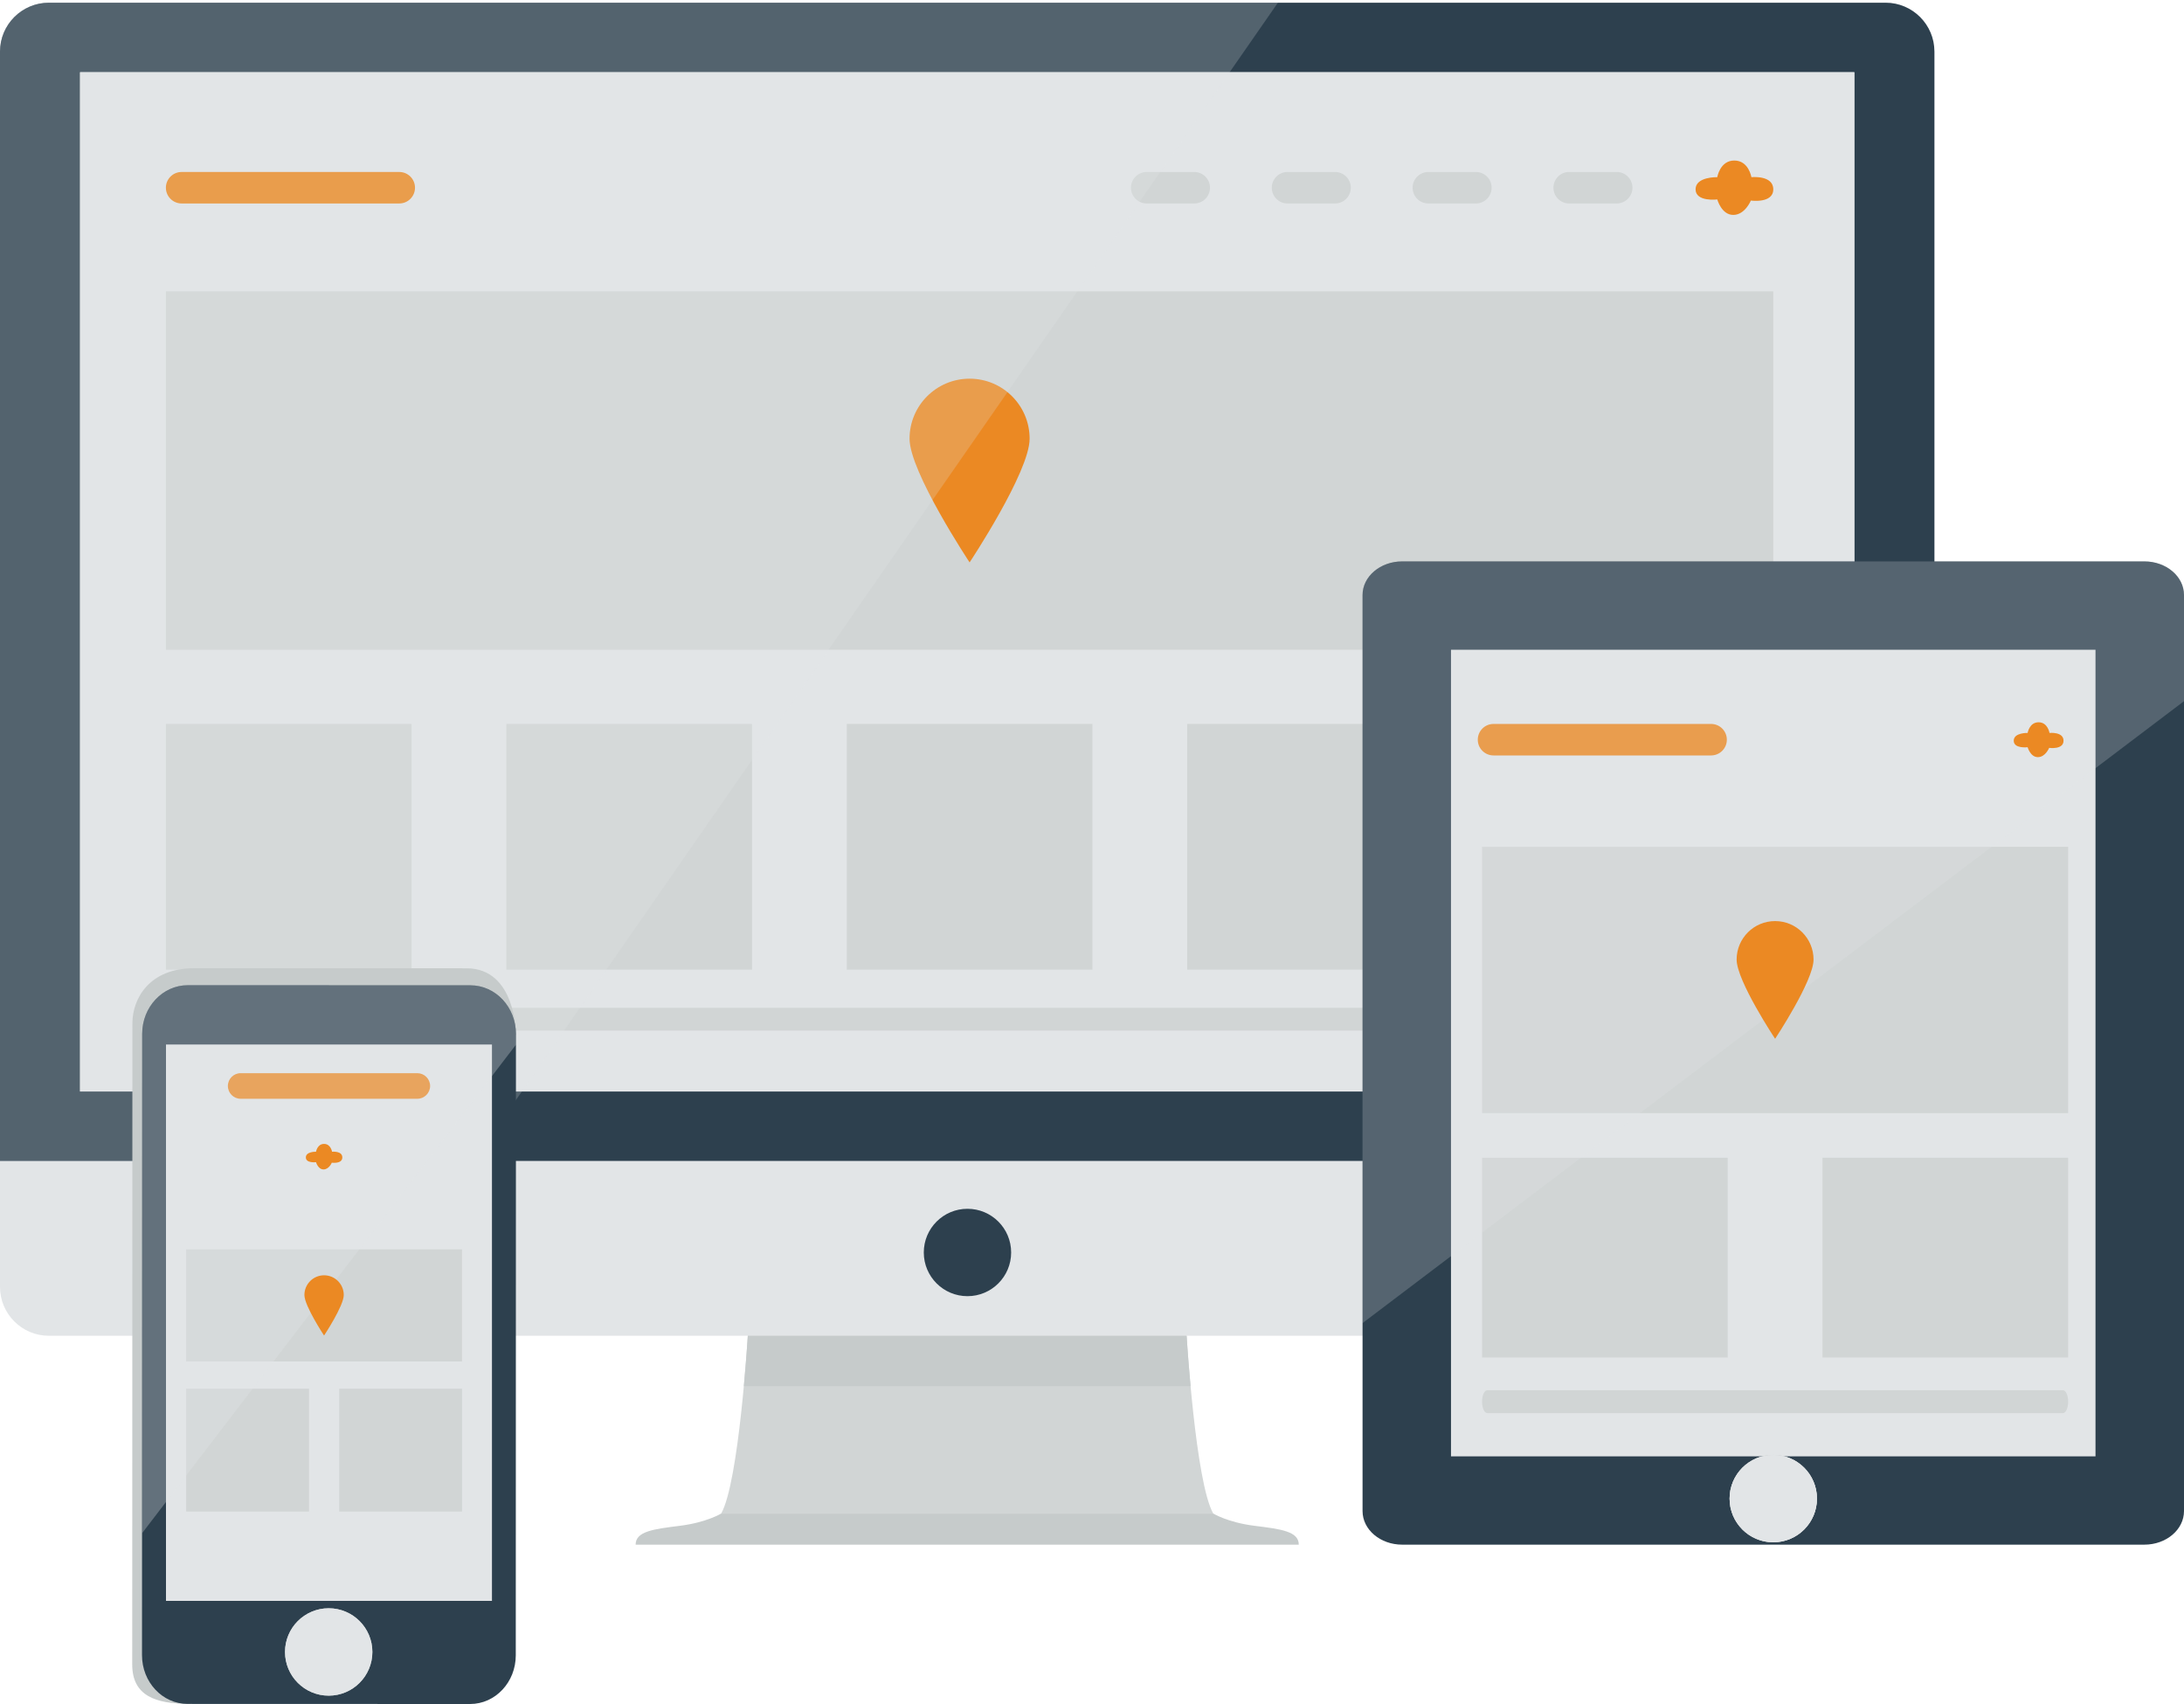 <?xml version="1.0" encoding="UTF-8"?>
<svg width="50px" height="39px" viewBox="0 0 50 39" version="1.1" xmlns="http://www.w3.org/2000/svg" xmlns:xlink="http://www.w3.org/1999/xlink">
    <!-- Generator: Sketch 43.1 (39012) - http://www.bohemiancoding.com/sketch -->
    <title>8</title>
    <desc>Created with Sketch.</desc>
    <defs></defs>
    <g id="Sales-page" stroke="none" stroke-width="1" fill="none" fill-rule="evenodd">
        <g id="Desktop-HD-Copy-42" transform="translate(-1077, -2141)">
            <g id="8" transform="translate(1077, 2141)">
                <g id="Group">
                    <path d="M44.286,29.453 C44.286,30.071 43.785,30.572 43.167,30.572 L1.119,30.572 C0.501,30.572 0,30.071 0,29.453 L0,1.181 C0,0.564 0.501,0.062 1.119,0.062 L43.167,0.062 C43.785,0.062 44.286,0.564 44.286,1.181 L44.286,29.453 L44.286,29.453 Z" id="Shape" fill="#E2E5E7" fill-rule="nonzero"></path>
                    <path d="M27.166,30.572 L22.143,30.572 L17.12,30.572 C17.12,30.572 16.917,33.929 16.51,34.641 L22.143,34.641 L27.776,34.641 C27.369,33.929 27.166,30.572 27.166,30.572 Z" id="Shape" fill="#D1D5D5" fill-rule="nonzero"></path>
                    <path d="M28.717,34.921 C28.107,34.844 27.776,34.641 27.776,34.641 L22.143,34.641 L16.51,34.641 C16.51,34.641 16.179,34.844 15.569,34.921 C14.959,34.997 14.552,35.048 14.552,35.353 L22.143,35.353 L29.734,35.353 C29.734,35.048 29.327,34.997 28.717,34.921 Z" id="Shape" fill="#C6CBCB" fill-rule="nonzero"></path>
                    <path d="M43.167,0.062 L1.119,0.062 C0.501,0.062 0,0.564 0,1.181 L0,26.571 L44.286,26.571 L44.286,1.181 C44.286,0.564 43.785,0.062 43.167,0.062 Z M42.453,24.981 L20.228,24.981 L1.833,24.981 L1.833,1.653 L34.492,1.653 L42.453,1.653 L42.453,24.981 L42.453,24.981 Z" id="Shape" fill="#2D404E" fill-rule="nonzero"></path>
                    <polygon id="Shape" fill="#E2E5E7" fill-rule="nonzero" points="1.833 1.653 1.833 24.981 20.228 24.981 42.453 24.981 42.453 1.653 34.492 1.653"></polygon>
                    <path d="M27.166,30.572 L22.143,30.572 L17.12,30.572 C17.12,30.572 17.09,31.071 17.029,31.725 L27.257,31.725 C27.196,31.071 27.166,30.572 27.166,30.572 Z" id="Shape" fill="#C6CBCB" fill-rule="nonzero"></path>
                    <ellipse id="Oval" fill="#2D404E" fill-rule="nonzero" cx="22.149" cy="28.666" rx="1" ry="1"></ellipse>
                    <rect id="Rectangle-path" fill="#D1D5D5" fill-rule="nonzero" x="3.798" y="6.668" width="36.799" height="8.203"></rect>
                    <rect id="Rectangle-path" fill="#D1D5D5" fill-rule="nonzero" x="3.798" y="16.569" width="5.624" height="5.624"></rect>
                    <rect id="Rectangle-path" fill="#D1D5D5" fill-rule="nonzero" x="11.592" y="16.569" width="5.624" height="5.624"></rect>
                    <rect id="Rectangle-path" fill="#D1D5D5" fill-rule="nonzero" x="19.386" y="16.569" width="5.624" height="5.624"></rect>
                    <rect id="Rectangle-path" fill="#D1D5D5" fill-rule="nonzero" x="27.179" y="16.569" width="5.624" height="5.624"></rect>
                    <rect id="Rectangle-path" fill="#D1D5D5" fill-rule="nonzero" x="34.973" y="16.569" width="5.624" height="5.624"></rect>
                    <g transform="translate(10.449, 16.504)"></g>
                    <path d="M37.064,23.327 C37.064,23.471 36.947,23.588 36.803,23.588 L7.483,23.588 C7.339,23.588 7.222,23.471 7.222,23.327 L7.222,23.327 C7.222,23.183 7.339,23.066 7.483,23.066 L36.803,23.066 C36.947,23.066 37.064,23.183 37.064,23.327 L37.064,23.327 Z" id="Shape" fill="#D1D5D5" fill-rule="nonzero"></path>
                    <path d="M9.501,4.296 C9.501,4.496 9.339,4.657 9.14,4.657 L4.159,4.657 C3.96,4.657 3.798,4.496 3.798,4.296 L3.798,4.296 C3.798,4.097 3.96,3.936 4.159,3.936 L9.14,3.936 C9.339,3.936 9.501,4.097 9.501,4.296 L9.501,4.296 Z" id="Shape" fill="#EB8923" fill-rule="nonzero"></path>
                    <path d="M37.373,4.296 C37.373,4.496 37.211,4.657 37.012,4.657 L35.925,4.657 C35.725,4.657 35.564,4.496 35.564,4.296 L35.564,4.296 C35.564,4.097 35.725,3.936 35.925,3.936 L37.012,3.936 C37.211,3.936 37.373,4.097 37.373,4.296 L37.373,4.296 Z" id="Shape" fill="#D1D5D5" fill-rule="nonzero"></path>
                    <path d="M34.149,4.296 C34.149,4.496 33.987,4.657 33.788,4.657 L32.701,4.657 C32.501,4.657 32.34,4.496 32.34,4.296 L32.34,4.296 C32.34,4.097 32.501,3.936 32.701,3.936 L33.788,3.936 C33.987,3.936 34.149,4.097 34.149,4.296 L34.149,4.296 Z" id="Shape" fill="#D1D5D5" fill-rule="nonzero"></path>
                    <path d="M30.925,4.296 C30.925,4.496 30.763,4.657 30.564,4.657 L29.477,4.657 C29.277,4.657 29.116,4.496 29.116,4.296 L29.116,4.296 C29.116,4.097 29.277,3.936 29.477,3.936 L30.564,3.936 C30.763,3.936 30.925,4.097 30.925,4.296 L30.925,4.296 Z" id="Shape" fill="#D1D5D5" fill-rule="nonzero"></path>
                    <path d="M27.701,4.296 C27.701,4.496 27.54,4.657 27.34,4.657 L26.253,4.657 C26.054,4.657 25.892,4.496 25.892,4.296 L25.892,4.296 C25.892,4.097 26.054,3.936 26.253,3.936 L27.34,3.936 C27.54,3.936 27.701,4.097 27.701,4.296 L27.701,4.296 Z" id="Shape" fill="#D1D5D5" fill-rule="nonzero"></path>
                    <path d="M20.823,10.041 C20.823,9.282 21.438,8.667 22.198,8.667 C22.957,8.667 23.572,9.282 23.572,10.041 C23.572,10.801 22.198,12.872 22.198,12.872 C22.198,12.872 20.823,10.801 20.823,10.041 Z" id="Shape" fill="#EB8923" fill-rule="nonzero"></path>
                    <path d="M39.315,4.055 C39.315,4.055 39.376,3.674 39.705,3.674 C40.035,3.674 40.096,4.055 40.096,4.055 C40.096,4.055 40.597,4.003 40.597,4.333 C40.597,4.663 40.084,4.59 40.084,4.59 C40.084,4.59 39.95,4.919 39.681,4.919 C39.412,4.919 39.315,4.565 39.315,4.565 C39.315,4.565 38.818,4.626 38.818,4.333 C38.818,4.04 39.315,4.055 39.315,4.055 Z" id="Shape" fill="#EB8923" fill-rule="nonzero"></path>
                </g>
                <g id="Group" opacity="0.21" fill-rule="nonzero" fill="#E2E5E7">
                    <path d="M1.119,0.062 C0.501,0.062 0,0.564 0,1.181 L0,26.571 L10.843,26.571 L29.256,0.062 L1.119,0.062 L1.119,0.062 Z" id="Shape"></path>
                </g>
                <g id="Group" transform="translate(31.152, 12.793)" fill-rule="nonzero">
                    <g>
                        <path d="M17.941,22.56 C18.442,22.56 18.848,22.216 18.848,21.791 L18.848,0.825 C18.848,0.401 18.442,0.056 17.941,0.056 L0.949,0.056 C0.448,0.056 0.042,0.401 0.042,0.825 L0.042,21.791 C0.042,22.216 0.448,22.56 0.949,22.56 L17.941,22.56 L17.941,22.56 Z" id="Shape" fill="#2D404E"></path>
                        <rect id="Rectangle-path" fill="#E2E5E7" x="2.067" y="2.078" width="14.755" height="18.461"></rect>
                        <ellipse id="Oval" fill="#C6CBCB" cx="9.445" cy="21.506" rx="1" ry="1"></ellipse>
                        <ellipse id="Oval" fill="#D1D5D5" cx="9.445" cy="21.506" rx="1" ry="1"></ellipse>
                        <ellipse id="Oval" fill="#E2E5E7" cx="9.445" cy="21.506" rx="1" ry="1"></ellipse>
                    </g>
                    <rect id="Rectangle-path" fill="#D1D5D5" x="2.778" y="6.588" width="13.418" height="6.095"></rect>
                    <rect id="Rectangle-path" fill="#D1D5D5" x="2.778" y="13.704" width="5.624" height="4.573"></rect>
                    <rect id="Rectangle-path" fill="#D1D5D5" x="10.572" y="13.704" width="5.624" height="4.573"></rect>
                    <path d="M16.196,19.287 C16.196,19.432 16.143,19.549 16.078,19.549 L2.896,19.549 C2.831,19.549 2.778,19.432 2.778,19.287 L2.778,19.287 C2.778,19.143 2.831,19.026 2.896,19.026 L16.078,19.026 C16.143,19.026 16.196,19.143 16.196,19.287 L16.196,19.287 Z" id="Shape" fill="#D1D5D5"></path>
                    <path d="M8.382,4.137 C8.382,4.336 8.22,4.497 8.021,4.497 L3.041,4.497 C2.841,4.497 2.68,4.336 2.68,4.137 L2.68,4.137 C2.68,3.937 2.841,3.776 3.041,3.776 L8.021,3.776 C8.22,3.776 8.382,3.937 8.382,4.137 L8.382,4.137 Z" id="Shape" fill="#EB8923"></path>
                    <g opacity="0.22" id="Shape" fill="#E2E5E7">
                        <path d="M0.041,0.825 C0.041,0.401 0.447,0.056 0.948,0.056 L17.941,0.056 C18.442,0.056 18.848,0.401 18.848,0.825 L18.848,3.255 L0.041,17.49 L0.041,0.825 Z"></path>
                    </g>
                    <path d="M8.606,9.169 C8.606,8.682 9,8.288 9.487,8.288 C9.973,8.288 10.367,8.682 10.367,9.169 C10.367,9.655 9.487,10.982 9.487,10.982 C9.487,10.982 8.606,9.655 8.606,9.169 Z" id="Shape" fill="#EB8923"></path>
                    <path d="M15.268,3.982 C15.268,3.982 15.307,3.738 15.519,3.738 C15.73,3.738 15.769,3.982 15.769,3.982 C15.769,3.982 16.09,3.949 16.09,4.16 C16.09,4.371 15.761,4.324 15.761,4.324 C15.761,4.324 15.675,4.536 15.503,4.536 C15.331,4.536 15.268,4.309 15.268,4.309 C15.268,4.309 14.95,4.348 14.95,4.16 C14.95,3.972 15.268,3.982 15.268,3.982 Z" id="Shape" fill="#EB8923"></path>
                </g>
                <g id="Group" transform="translate(2.93, 22.07)" fill-rule="nonzero">
                    <path d="M1.415,16.928 C2.203,16.928 8.882,1.596 8.882,1.596 C8.882,1.596 8.883,0.092 7.753,0.092 C6.874,0.092 1.517,0.09 1.517,0.09 C0.492,0.089 0.101,0.781 0.101,1.354 C0.101,1.927 0.097,15.309 0.097,16.025 C0.097,16.742 0.627,16.928 1.415,16.928 Z" id="Shape" fill="#C6CBCB"></path>
                    <path d="M8.878,15.816 C8.878,16.431 8.41,16.93 7.833,16.93 L1.365,16.928 C0.788,16.928 0.321,16.429 0.321,15.813 L0.325,1.593 C0.325,0.978 0.793,0.479 1.37,0.479 L7.838,0.481 C8.415,0.481 8.883,0.98 8.882,1.596 L8.878,15.816 Z" id="Shape" fill="#2D404E"></path>
                    <rect id="Rectangle-path" fill="#E2E5E7" x="0.87" y="1.836" width="7.463" height="12.734"></rect>
                    <g transform="translate(3.906, 15.039)">
                        <ellipse id="Oval" fill="#C6CBCB" cx="0.689" cy="0.7" rx="1" ry="1"></ellipse>
                        <path d="M1.226,0.7 C1.226,0.383 0.986,0.127 0.689,0.127 C0.392,0.126 0.152,0.383 0.152,0.699 C0.152,1.016 0.392,1.272 0.689,1.272 C0.986,1.273 1.226,1.016 1.226,0.7 Z" id="Shape" fill="#D1D5D5"></path>
                        <ellipse id="Oval" fill="#E2E5E7" cx="0.689" cy="0.7" rx="1" ry="1"></ellipse>
                    </g>
                    <rect id="Rectangle-path" fill="#D1D5D5" x="1.332" y="6.525" width="6.315" height="2.565"></rect>
                    <g transform="translate(1.27, 9.668)" id="Rectangle-path" fill="#D1D5D5">
                        <rect x="0.062" y="0.045" width="2.812" height="2.812"></rect>
                        <rect x="3.566" y="0.045" width="2.812" height="2.812"></rect>
                    </g>
                    <g transform="translate(2.246, 2.441)" id="Shape" fill="#EB8923">
                        <path d="M4.671,0.344 C4.671,0.506 4.539,0.637 4.377,0.637 L0.334,0.637 C0.172,0.637 0.041,0.506 0.041,0.344 L0.041,0.344 C0.041,0.182 0.172,0.051 0.334,0.051 L4.377,0.051 C4.539,0.051 4.671,0.182 4.671,0.344 L4.671,0.344 Z"></path>
                    </g>
                    <g opacity="0.3" transform="translate(0.293, 0.391)" id="Shape" fill="#E2E5E7">
                        <path d="M8.589,1.205 C8.59,0.589 8.122,0.091 7.545,0.09 L1.077,0.088 C0.5,0.088 0.032,0.587 0.032,1.202 L0.029,12.631 L8.589,1.45 L8.589,1.205 Z"></path>
                    </g>
                    <path d="M4.039,7.569 C4.039,7.32 4.241,7.118 4.489,7.118 C4.738,7.118 4.94,7.32 4.94,7.569 C4.94,7.818 4.489,8.497 4.489,8.497 C4.489,8.497 4.039,7.818 4.039,7.569 Z" id="Shape" fill="#EB8923"></path>
                    <path d="M4.305,4.29 C4.305,4.29 4.334,4.111 4.489,4.111 C4.643,4.111 4.672,4.29 4.672,4.29 C4.672,4.29 4.907,4.266 4.907,4.42 C4.907,4.575 4.666,4.541 4.666,4.541 C4.666,4.541 4.603,4.695 4.477,4.695 C4.351,4.695 4.305,4.529 4.305,4.529 C4.305,4.529 4.072,4.558 4.072,4.42 C4.072,4.283 4.305,4.29 4.305,4.29 Z" id="Shape" fill="#EB8923"></path>
                </g>
            </g>
        </g>
    </g>
</svg>